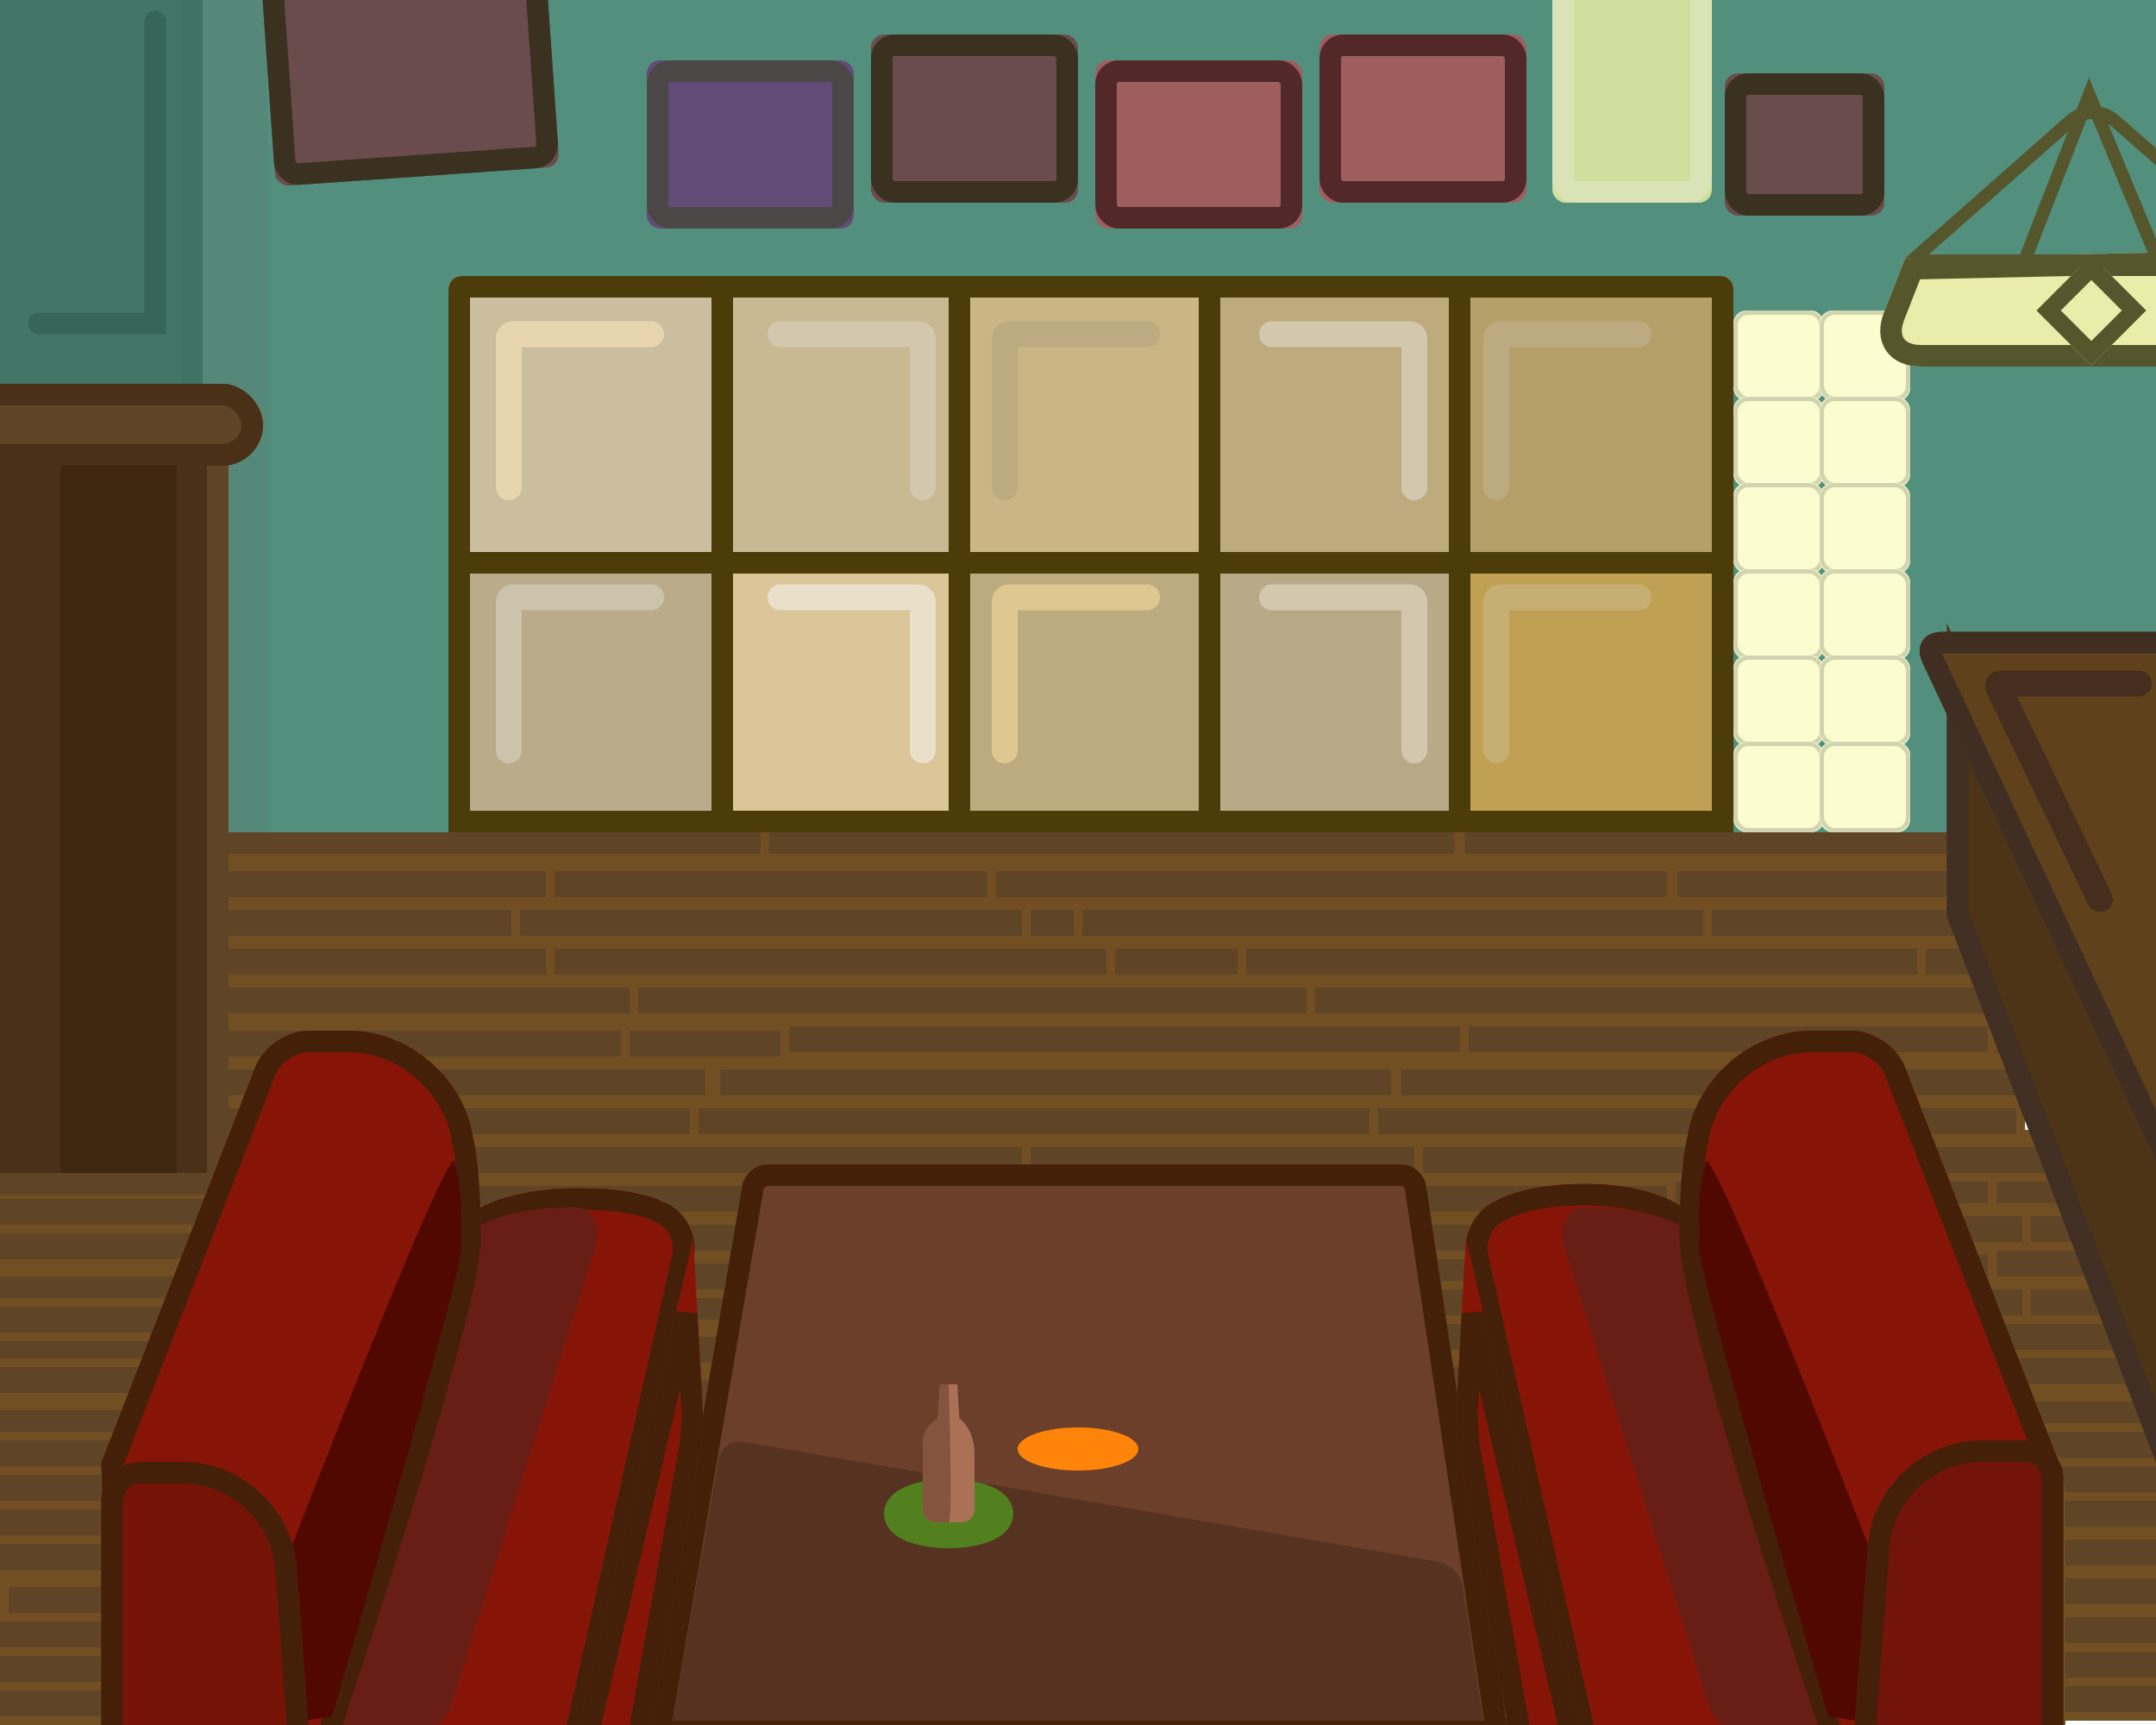 <?xml version="1.0" encoding="UTF-8"?>
<svg width="500px" height="400px" viewBox="0 0 500 400" version="1.1" xmlns="http://www.w3.org/2000/svg" xmlns:xlink="http://www.w3.org/1999/xlink">
    <!-- Generator: Sketch 43.1 (39012) - http://www.bohemiancoding.com/sketch -->
    <title>howImetYourMother</title>
    <desc>Created with Sketch.</desc>
    <defs>
        <rect id="path-1" x="229" y="182" width="159.611" height="10"></rect>
        <rect id="path-2" x="87" y="300" width="159.611" height="10"></rect>
        <rect id="path-3" x="225" y="291" width="159.611" height="10"></rect>
        <rect id="path-4" x="6" y="227" width="159.611" height="10"></rect>
        <rect id="path-5" x="146" y="227" width="159.611" height="10"></rect>
        <rect id="path-6" x="144" y="218" width="159.611" height="10"></rect>
        <rect id="path-7" x="99" y="200" width="159.611" height="10"></rect>
        <rect id="path-8" x="95" y="346" width="159.611" height="10"></rect>
        <rect id="path-9" x="233" y="301" width="159.611" height="10"></rect>
        <rect id="path-10" x="14" y="237" width="159.611" height="10"></rect>
        <rect id="path-11" x="82" y="371" width="159.611" height="10"></rect>
        <rect id="path-12" x="88" y="362" width="159.611" height="10"></rect>
        <rect id="path-13" x="387" y="182" width="159.611" height="10"></rect>
        <rect id="path-14" x="245" y="301" width="159.611" height="10"></rect>
        <rect id="path-15" x="383" y="292" width="159.611" height="10"></rect>
        <rect id="path-16" x="257" y="200" width="159.611" height="10"></rect>
        <rect id="path-17" x="253" y="346" width="159.611" height="10"></rect>
        <rect id="path-18" x="91" y="209" width="159.611" height="10"></rect>
        <rect id="path-19" x="229" y="200" width="159.611" height="10"></rect>
        <rect id="path-20" x="87" y="354" width="159.611" height="10"></rect>
        <rect id="path-21" x="225" y="345" width="159.611" height="10"></rect>
        <rect id="path-22" x="6" y="246" width="159.611" height="10"></rect>
        <rect id="path-23" x="144" y="237" width="159.611" height="10"></rect>
        <rect id="path-24" x="89" y="389" width="159.611" height="10"></rect>
        <rect id="path-25" x="122" y="380" width="159.611" height="10"></rect>
        <rect id="path-26" x="222" y="371" width="159.611" height="10"></rect>
        <rect id="path-27" x="228" y="362" width="159.611" height="10"></rect>
        <rect id="path-28" x="229" y="389" width="159.611" height="10"></rect>
        <rect id="path-29" x="262" y="380" width="159.611" height="10"></rect>
        <rect id="path-30" x="306" y="354" width="159.611" height="10"></rect>
        <rect id="path-31" x="348" y="355" width="159.611" height="10"></rect>
        <rect id="path-32" x="348" y="346" width="159.611" height="10"></rect>
        <rect id="path-33" x="348" y="364" width="159.611" height="10"></rect>
        <rect id="path-34" x="348" y="338" width="159.611" height="10"></rect>
        <rect id="path-35" x="349" y="381" width="159.611" height="10"></rect>
        <rect id="path-36" x="349" y="389" width="159.611" height="10"></rect>
        <rect id="path-37" x="382" y="373" width="159.611" height="10"></rect>
        <rect id="path-38" x="99" y="218" width="159.611" height="10"></rect>
        <rect id="path-39" x="-31" y="200" width="159.611" height="10"></rect>
        <rect id="path-40" x="-39" y="209" width="159.611" height="10"></rect>
        <rect id="path-41" x="-31" y="218" width="159.611" height="10"></rect>
        <rect id="path-42" x="237" y="209" width="159.611" height="10"></rect>
        <rect id="path-43" x="14" y="255" width="159.611" height="10"></rect>
        <rect id="path-44" x="165" y="246" width="159.611" height="10"></rect>
        <rect id="path-45" x="303" y="227" width="159.611" height="10"></rect>
        <rect id="path-46" x="431" y="218" width="159.611" height="10"></rect>
        <rect id="path-47" x="331" y="236" width="159.611" height="10"></rect>
        <rect id="path-48" x="181" y="236" width="159.611" height="10"></rect>
        <rect id="path-49" x="469" y="227" width="159.611" height="10"></rect>
        <rect id="path-50" x="323" y="246" width="159.611" height="10"></rect>
        <rect id="path-51" x="461" y="236" width="159.611" height="10"></rect>
        <rect id="path-52" x="310" y="255" width="159.611" height="10"></rect>
        <rect id="path-53" x="469" y="245" width="159.611" height="10"></rect>
        <rect id="path-54" x="331" y="271" width="159.611" height="10"></rect>
        <rect id="path-55" x="469" y="262" width="159.611" height="10"></rect>
        <rect id="path-56" x="323" y="280" width="159.611" height="10"></rect>
        <rect id="path-57" x="461" y="271" width="159.611" height="10"></rect>
        <rect id="path-58" x="331" y="289" width="159.611" height="10"></rect>
        <rect id="path-59" x="469" y="280" width="159.611" height="10"></rect>
        <rect id="path-60" x="91" y="264" width="159.611" height="10"></rect>
        <rect id="path-61" x="160" y="255" width="159.611" height="10"></rect>
        <rect id="path-62" x="-17" y="276" width="159.611" height="10"></rect>
        <rect id="path-63" x="-31" y="307" width="159.611" height="10"></rect>
        <rect id="path-64" x="305" y="305" width="159.611" height="10"></rect>
        <rect id="path-65" x="345" y="305" width="159.611" height="10"></rect>
        <rect id="path-66" x="333" y="315" width="159.611" height="10"></rect>
        <rect id="path-67" x="113" y="318" width="159.611" height="10"></rect>
        <rect id="path-68" x="113" y="308" width="159.611" height="10"></rect>
        <rect id="path-69" x="144" y="290" width="159.611" height="10"></rect>
        <rect id="path-70" x="99" y="273" width="159.611" height="10"></rect>
        <rect id="path-71" x="237" y="264" width="159.611" height="10"></rect>
        <rect id="path-72" x="328" y="264" width="159.611" height="10"></rect>
        <rect id="path-73" x="-9" y="284" width="159.611" height="10"></rect>
        <rect id="path-74" x="-23" y="315" width="159.611" height="10"></rect>
        <rect id="path-75" x="343" y="313" width="159.611" height="10"></rect>
        <rect id="path-76" x="-9" y="294" width="159.611" height="10"></rect>
        <rect id="path-77" x="-23" y="325" width="159.611" height="10"></rect>
        <rect id="path-78" x="453" y="323" width="159.611" height="10"></rect>
        <rect id="path-79" x="152" y="298" width="159.611" height="10"></rect>
        <rect id="path-80" x="91" y="282" width="159.611" height="10"></rect>
        <rect id="path-81" x="229" y="273" width="159.611" height="10"></rect>
        <rect id="path-82" x="15" y="362" width="159.611" height="10"></rect>
        <rect id="path-83" x="-40" y="356" width="159.611" height="10"></rect>
        <rect id="path-84" x="-25" y="301" width="159.611" height="10"></rect>
        <rect id="path-85" x="-39" y="332" width="159.611" height="10"></rect>
        <rect id="path-86" x="437" y="330" width="159.611" height="10"></rect>
        <rect id="path-87" x="0" y="366" width="159.611" height="10"></rect>
        <rect id="path-88" x="-17" y="340" width="159.611" height="10"></rect>
        <rect id="path-89" x="8" y="374" width="159.611" height="10"></rect>
        <rect id="path-90" x="-42" y="374" width="159.611" height="10"></rect>
        <rect id="path-91" x="-25" y="348" width="159.611" height="10"></rect>
        <rect id="path-92" x="-6" y="382" width="159.611" height="10"></rect>
        <rect id="path-93" x="144" y="343" width="159.611" height="10"></rect>
        <rect id="path-94" x="99" y="291" width="159.611" height="10"></rect>
        <rect id="path-95" x="237" y="282" width="159.611" height="10"></rect>
        <rect id="path-96" x="152" y="352" width="159.611" height="10"></rect>
        <rect id="path-97" x="323" y="297" width="159.611" height="10"></rect>
        <rect id="path-98" x="461" y="288" width="159.611" height="10"></rect>
        <rect id="path-99" x="469" y="297" width="159.611" height="10"></rect>
        <rect id="path-100" x="249" y="209" width="159.611" height="10"></rect>
        <rect id="path-101" x="387" y="200" width="159.611" height="10"></rect>
        <rect id="path-102" x="43.611" y="190" width="162.959" height="10"></rect>
        <rect id="path-103" x="176.338" y="190" width="162.959" height="10"></rect>
        <rect id="path-104" x="337.652" y="190" width="162.959" height="10"></rect>
        <rect id="path-105" x="287" y="218" width="159.611" height="10"></rect>
        <rect id="path-106" x="395" y="209" width="159.611" height="10"></rect>
        <rect id="path-107" x="244" y="342.5" width="12" height="86"></rect>
        <path d="M235.5,305 L252.508,305 C255.265,305 257.5,307.241 257.5,309.999 L257.5,509.001 C257.5,511.762 255.269,514 252.508,514 L235.5,514 L235.5,305 Z" id="path-108"></path>
        <rect id="path-109" x="-6" y="390" width="159.611" height="10"></rect>
        <path d="M172.154,274.928 C172.621,272.206 175.234,270 178.002,270 L324.998,270 C327.761,270 330.33,272.214 330.739,274.948 L349.261,399.052 C349.669,401.785 347.754,404 345.006,404 L154.994,404 C152.236,404 150.38,401.786 150.846,399.072 L172.154,274.928 Z" id="path-110"></path>
        <path d="M386.111,287.672 C387.093,285.092 389.757,281.752 392.136,280.383 C392.136,280.383 398.685,274.811 414.041,274.542 C429.397,274.273 435.722,278.315 435.722,278.315 C440.849,280.35 444.024,286.372 442.816,291.755 L417.601,404.119 C416.996,406.815 414.276,409 411.511,409 L339.933,409 L386.111,287.672 Z" id="path-111"></path>
        <path d="M366.783,287.166 C366.783,287.166 366.906,289.395 367.059,292.165 L368.957,326.5 C369.11,329.262 368.843,333.704 368.362,336.426 L355.238,410.574 C354.757,413.295 352.209,414.916 349.533,414.192 L337.733,411" id="path-112"></path>
        <path d="M104.128,287.672 C105.11,285.092 107.856,281.898 110.34,280.684 C110.34,280.684 117.122,275.821 132.663,275.549 C148.204,275.277 153.605,278.653 153.605,278.653 C158.806,280.502 162.042,286.372 160.834,291.755 L135.619,404.119 C135.014,406.815 132.293,409 129.528,409 L57.95,409 L104.128,287.672 Z" id="path-113"></path>
        <path d="M160.783,287.166 C160.783,287.166 160.906,289.395 161.059,292.165 L162.957,326.5 C163.11,329.262 162.843,333.704 162.362,336.426 L149.238,410.574 C148.757,413.295 146.209,414.916 143.533,414.192 L131.733,411" id="path-114"></path>
        <rect id="path-115" x="62" y="-12" width="66" height="53" rx="3"></rect>
        <rect id="path-116" x="150" y="14" width="48" height="39" rx="3"></rect>
        <rect id="path-117" x="254" y="14" width="48" height="39" rx="3"></rect>
        <rect id="path-118" x="202" y="8" width="48" height="39" rx="3"></rect>
        <rect id="path-119" x="306" y="8" width="48" height="39" rx="3"></rect>
        <rect id="path-120" x="360" y="-12" width="37" height="59" rx="3"></rect>
        <rect id="path-121" x="400" y="17" width="37" height="33" rx="3"></rect>
        <rect id="path-122" x="162" y="124" width="66" height="69"></rect>
        <rect id="path-123" x="162" y="64" width="66" height="69"></rect>
        <rect id="path-124" x="104" y="124" width="66" height="69"></rect>
        <path d="M104,67.009 C104,65.347 105.348,64 107.007,64 L170,64 L170,133 L104,133 L104,67.009 Z" id="path-125"></path>
        <rect id="path-126" x="220" y="124" width="66" height="69"></rect>
        <rect id="path-127" x="220" y="64" width="66" height="69"></rect>
        <rect id="path-128" x="278" y="124" width="66" height="69"></rect>
        <rect id="path-129" x="278" y="64" width="66" height="69"></rect>
        <rect id="path-130" x="336" y="124" width="66" height="69"></rect>
        <path d="M336,64 L398.993,64 C400.654,64 402,65.347 402,67.009 L402,133 L336,133 L336,64 Z" id="path-131"></path>
        <rect id="path-132" x="402" y="72" width="21" height="21" rx="3"></rect>
        <rect id="path-133" x="402" y="92" width="21" height="21" rx="3"></rect>
        <rect id="path-134" x="402" y="112" width="21" height="21" rx="3"></rect>
        <rect id="path-135" x="422" y="72" width="21" height="21" rx="3"></rect>
        <rect id="path-136" x="422" y="92" width="21" height="21" rx="3"></rect>
        <rect id="path-137" x="422" y="112" width="21" height="21" rx="3"></rect>
        <rect id="path-138" x="402" y="132" width="21" height="21" rx="3"></rect>
        <rect id="path-139" x="422" y="132" width="21" height="21" rx="3"></rect>
        <rect id="path-140" x="402" y="152" width="21" height="21" rx="3"></rect>
        <rect id="path-141" x="422" y="152" width="21" height="21" rx="3"></rect>
        <rect id="path-142" x="402" y="172" width="21" height="21" rx="3"></rect>
        <rect id="path-143" x="422" y="172" width="21" height="21" rx="3"></rect>
        <rect id="path-144" x="462" y="152" width="21" height="21" rx="3"></rect>
        <rect id="path-145" x="462" y="172" width="21" height="21" rx="3"></rect>
        <rect id="path-146" x="-14" y="-70" width="61" height="229"></rect>
        <rect id="path-147" x="-13" y="89" width="66" height="188"></rect>
        <rect id="path-148" x="-29" y="89" width="90" height="19" rx="9.5"></rect>
        <path d="M526.962,57.966 L533.809,72.729 C536.952,79.506 533.451,85 525.98,85 L445.52,85 C438.053,85 434.209,79.355 436.928,72.405 L441.843,59.847 L526.962,57.966 Z" id="path-149"></path>
        <polygon id="path-150" points="451.5 241.5 451.5 144.5 508 292 508 360"></polygon>
        <path d="M445.889,153.737 C444.017,149.74 446.075,146.5 450.505,146.5 L509,146.5 L509,288.5 L445.889,153.737 Z" id="path-151"></path>
        <rect id="path-152" x="476" y="63" width="18" height="18"></rect>
        <path d="M391.32,263.714 C393.352,250.065 406.202,239 420.005,239 L429.5,239 C434.471,239 439.963,242.759 441.766,247.39 L477.491,339.177 L475,406 L423.5,406 C423.5,406 389.5,305.214 389.5,287.5 C389.5,269.786 391.32,263.714 391.32,263.714 Z" id="path-153"></path>
        <path d="M433.696,361.433 C434.692,347.939 446.477,337 459.999,337 L470,337 C474.971,337 479,341.031 479,346 L479,411 L430,411.5 L433.696,361.433 Z" id="path-154"></path>
        <path d="M433.196,358.433 C434.192,344.939 445.977,334 459.499,334 L469.5,334 C474.471,334 478.5,338.031 478.5,343 L478.5,408 L429.5,408.5 L433.196,358.433 Z" id="path-155"></path>
        <path d="M25.32,263.714 C27.352,250.065 40.202,239 54.005,239 L63.5,239 C68.471,239 73.963,242.759 75.766,247.39 L111.491,339.177 L109,406 L57.5,406 C57.5,406 23.5,305.214 23.5,287.5 C23.5,269.786 25.32,263.714 25.32,263.714 Z" id="path-156"></path>
        <path d="M27.196,363.433 C28.192,349.939 39.977,339 53.499,339 L63.5,339 C68.471,339 72.5,343.031 72.5,348 L72.5,413 L23.5,413.5 L27.196,363.433 Z" id="path-157"></path>
    </defs>
    <g id="Page-1" stroke="none" stroke-width="1" fill="none" fill-rule="evenodd">
        <g id="howImetYourMother">
            <g id="Rectangle-16-Copy-25">
                <use fill="#5F4526" fill-rule="evenodd" xlink:href="#path-1"></use>
                <rect stroke="#979797" stroke-width="2" x="230" y="183" width="157.611" height="8"></rect>
            </g>
            <g id="Rectangle-16-Copy-20">
                <use fill="#5F4526" fill-rule="evenodd" xlink:href="#path-2"></use>
                <rect stroke="#724E23" stroke-width="2" x="88" y="301" width="157.611" height="8"></rect>
            </g>
            <g id="Rectangle-16-Copy-27">
                <use fill="#5F4526" fill-rule="evenodd" xlink:href="#path-3"></use>
                <rect stroke="#724E23" stroke-width="2" x="226" y="292" width="157.611" height="8"></rect>
            </g>
            <g id="Rectangle-16-Copy-8">
                <use fill="#5F4526" fill-rule="evenodd" xlink:href="#path-4"></use>
                <rect stroke="#724E23" stroke-width="2" x="7" y="228" width="157.611" height="8"></rect>
            </g>
            <g id="Rectangle-16-Copy-10">
                <use fill="#5F4526" fill-rule="evenodd" xlink:href="#path-5"></use>
                <rect stroke="#724E23" stroke-width="2" x="147" y="228" width="157.611" height="8"></rect>
            </g>
            <g id="Rectangle-16-Copy-30">
                <use fill="#5F4526" fill-rule="evenodd" xlink:href="#path-6"></use>
                <rect stroke="#724E23" stroke-width="2" x="145" y="219" width="157.611" height="8"></rect>
            </g>
            <g id="Rectangle-16-Copy">
                <use fill="#5F4526" fill-rule="evenodd" xlink:href="#path-7"></use>
                <rect stroke="#724E23" stroke-width="2" x="100" y="201" width="157.611" height="8"></rect>
            </g>
            <g id="Rectangle-16-Copy-22">
                <use fill="#5F4526" fill-rule="evenodd" xlink:href="#path-8"></use>
                <rect stroke="#724E23" stroke-width="2" x="96" y="347" width="157.611" height="8"></rect>
            </g>
            <g id="Rectangle-16-Copy-40">
                <use fill="#5F4526" fill-rule="evenodd" xlink:href="#path-9"></use>
                <rect stroke="#724E23" stroke-width="2" x="234" y="302" width="157.611" height="8"></rect>
            </g>
            <g id="Rectangle-16-Copy-9">
                <use fill="#5F4526" fill-rule="evenodd" xlink:href="#path-10"></use>
                <rect stroke="#724E23" stroke-width="2" x="15" y="238" width="157.611" height="8"></rect>
            </g>
            <g id="Rectangle-16-Copy-23">
                <use fill="#5F4526" fill-rule="evenodd" xlink:href="#path-11"></use>
                <rect stroke="#724E23" stroke-width="2" x="83" y="372" width="157.611" height="8"></rect>
            </g>
            <g id="Rectangle-16-Copy-42">
                <use fill="#5F4526" fill-rule="evenodd" xlink:href="#path-12"></use>
                <rect stroke="#724E23" stroke-width="2" x="89" y="363" width="157.611" height="8"></rect>
            </g>
            <g id="Rectangle-16-Copy-43">
                <use fill="#5F4526" fill-rule="evenodd" xlink:href="#path-13"></use>
                <rect stroke="#979797" stroke-width="2" x="388" y="183" width="157.611" height="8"></rect>
            </g>
            <g id="Rectangle-16-Copy-24">
                <use fill="#5F4526" fill-rule="evenodd" xlink:href="#path-14"></use>
                <rect stroke="#724E23" stroke-width="2" x="246" y="302" width="157.611" height="8"></rect>
            </g>
            <g id="Rectangle-16-Copy-49">
                <use fill="#5F4526" fill-rule="evenodd" xlink:href="#path-15"></use>
                <rect stroke="#724E23" stroke-width="2" x="384" y="293" width="157.611" height="8"></rect>
            </g>
            <g id="Rectangle-16-Copy-2">
                <use fill="#5F4526" fill-rule="evenodd" xlink:href="#path-16"></use>
                <rect stroke="#724E23" stroke-width="2" x="258" y="201" width="157.611" height="8"></rect>
            </g>
            <g id="Rectangle-16-Copy-26">
                <use fill="#5F4526" fill-rule="evenodd" xlink:href="#path-17"></use>
                <rect stroke="#724E23" stroke-width="2" x="254" y="347" width="157.611" height="8"></rect>
            </g>
            <g id="Rectangle-16-Copy-7">
                <use fill="#5F4526" fill-rule="evenodd" xlink:href="#path-18"></use>
                <rect stroke="#724E23" stroke-width="2" x="92" y="210" width="157.611" height="8"></rect>
            </g>
            <g id="Rectangle-16-Copy-57">
                <use fill="#5F4526" fill-rule="evenodd" xlink:href="#path-19"></use>
                <rect stroke="#724E23" stroke-width="2" x="230" y="201" width="157.611" height="8"></rect>
            </g>
            <g id="Rectangle-16-Copy-28">
                <use fill="#5F4526" fill-rule="evenodd" xlink:href="#path-20"></use>
                <rect stroke="#724E23" stroke-width="2" x="88" y="355" width="157.611" height="8"></rect>
            </g>
            <g id="Rectangle-16-Copy-58">
                <use fill="#5F4526" fill-rule="evenodd" xlink:href="#path-21"></use>
                <rect stroke="#724E23" stroke-width="2" x="226" y="346" width="157.611" height="8"></rect>
            </g>
            <g id="Rectangle-16-Copy-12">
                <use fill="#5F4526" fill-rule="evenodd" xlink:href="#path-22"></use>
                <rect stroke="#724E23" stroke-width="2" x="7" y="247" width="157.611" height="8"></rect>
            </g>
            <g id="Rectangle-16-Copy-59">
                <use fill="#5F4526" fill-rule="evenodd" xlink:href="#path-23"></use>
                <rect stroke="#724E23" stroke-width="2" x="145" y="238" width="157.611" height="8"></rect>
            </g>
            <g id="Rectangle-16-Copy-38">
                <use fill="#5F4526" fill-rule="evenodd" xlink:href="#path-24"></use>
                <rect stroke="#724E23" stroke-width="2" x="90" y="390" width="157.611" height="8"></rect>
            </g>
            <g id="Rectangle-16-Copy-60">
                <use fill="#5F4526" fill-rule="evenodd" xlink:href="#path-25"></use>
                <rect stroke="#724E23" stroke-width="2" x="123" y="381" width="157.611" height="8"></rect>
            </g>
            <g id="Rectangle-16-Copy-32">
                <use fill="#5F4526" fill-rule="evenodd" xlink:href="#path-26"></use>
                <rect stroke="#724E23" stroke-width="2" x="223" y="372" width="157.611" height="8"></rect>
            </g>
            <g id="Rectangle-16-Copy-44">
                <use fill="#5F4526" fill-rule="evenodd" xlink:href="#path-27"></use>
                <rect stroke="#724E23" stroke-width="2" x="229" y="363" width="157.611" height="8"></rect>
            </g>
            <g id="Rectangle-16-Copy-39">
                <use fill="#5F4526" fill-rule="evenodd" xlink:href="#path-28"></use>
                <rect stroke="#724E23" stroke-width="2" x="230" y="390" width="157.611" height="8"></rect>
            </g>
            <g id="Rectangle-16-Copy-64">
                <use fill="#5F4526" fill-rule="evenodd" xlink:href="#path-29"></use>
                <rect stroke="#724E23" stroke-width="2" x="263" y="381" width="157.611" height="8"></rect>
            </g>
            <g id="Rectangle-16-Copy-32">
                <use fill="#5F4526" fill-rule="evenodd" xlink:href="#path-30"></use>
                <rect stroke="#724E23" stroke-width="2" x="307" y="355" width="157.611" height="8"></rect>
            </g>
            <g id="Rectangle-16-Copy-44">
                <use fill="#5F4526" fill-rule="evenodd" xlink:href="#path-31"></use>
                <rect stroke="#724E23" stroke-width="2" x="349" y="356" width="157.611" height="8"></rect>
            </g>
            <g id="Rectangle-16-Copy-45">
                <use fill="#5F4526" fill-rule="evenodd" xlink:href="#path-32"></use>
                <rect stroke="#724E23" stroke-width="2" x="349" y="347" width="157.611" height="8"></rect>
            </g>
            <g id="Rectangle-16-Copy-46">
                <use fill="#5F4526" fill-rule="evenodd" xlink:href="#path-33"></use>
                <rect stroke="#724E23" stroke-width="2" x="349" y="365" width="157.611" height="8"></rect>
            </g>
            <g id="Rectangle-16-Copy-44">
                <use fill="#5F4526" fill-rule="evenodd" xlink:href="#path-34"></use>
                <rect stroke="#724E23" stroke-width="2" x="349" y="339" width="157.611" height="8"></rect>
            </g>
            <g id="Rectangle-16-Copy-39">
                <use fill="#5F4526" fill-rule="evenodd" xlink:href="#path-35"></use>
                <rect stroke="#724E23" stroke-width="2" x="350" y="382" width="157.611" height="8"></rect>
            </g>
            <g id="Rectangle-16-Copy-41">
                <use fill="#5F4526" fill-rule="evenodd" xlink:href="#path-36"></use>
                <rect stroke="#724E23" stroke-width="2" x="350" y="390" width="157.611" height="8"></rect>
            </g>
            <g id="Rectangle-16-Copy-64">
                <use fill="#5F4526" fill-rule="evenodd" xlink:href="#path-37"></use>
                <rect stroke="#724E23" stroke-width="2" x="383" y="374" width="157.611" height="8"></rect>
            </g>
            <g id="Rectangle-16-Copy-6">
                <use fill="#5F4526" fill-rule="evenodd" xlink:href="#path-38"></use>
                <rect stroke="#724E23" stroke-width="2" x="100" y="219" width="157.611" height="8"></rect>
            </g>
            <g id="Rectangle-16-Copy-51">
                <use fill="#5F4526" fill-rule="evenodd" xlink:href="#path-39"></use>
                <rect stroke="#724E23" stroke-width="2" x="-30" y="201" width="157.611" height="8"></rect>
            </g>
            <g id="Rectangle-16-Copy-50">
                <use fill="#5F4526" fill-rule="evenodd" xlink:href="#path-40"></use>
                <rect stroke="#724E23" stroke-width="2" x="-38" y="210" width="157.611" height="8"></rect>
            </g>
            <g id="Rectangle-16-Copy-33">
                <use fill="#5F4526" fill-rule="evenodd" xlink:href="#path-41"></use>
                <rect stroke="#724E23" stroke-width="2" x="-30" y="219" width="157.611" height="8"></rect>
            </g>
            <g id="Rectangle-16-Copy-61">
                <use fill="#5F4526" fill-rule="evenodd" xlink:href="#path-42"></use>
                <rect stroke="#724E23" stroke-width="2" x="238" y="210" width="157.611" height="8"></rect>
            </g>
            <g id="Rectangle-16-Copy-13">
                <use fill="#5F4526" fill-rule="evenodd" xlink:href="#path-43"></use>
                <rect stroke="#724E23" stroke-width="2" x="15" y="256" width="157.611" height="8"></rect>
            </g>
            <g id="Rectangle-16-Copy-62">
                <use fill="#5F4526" fill-rule="evenodd" xlink:href="#path-44"></use>
                <rect stroke="#724E23" stroke-width="2" x="166" y="247" width="157.611" height="8"></rect>
            </g>
            <g id="Rectangle-16-Copy-19">
                <use fill="#5F4526" fill-rule="evenodd" xlink:href="#path-45"></use>
                <rect stroke="#724E23" stroke-width="2" x="304" y="228" width="157.611" height="8"></rect>
            </g>
            <g id="Rectangle-16-Copy-63">
                <use fill="#5F4526" fill-rule="evenodd" xlink:href="#path-46"></use>
                <rect stroke="#724E23" stroke-width="2" x="432" y="219" width="157.611" height="8"></rect>
            </g>
            <g id="Rectangle-16-Copy-18">
                <use fill="#5F4526" fill-rule="evenodd" xlink:href="#path-47"></use>
                <rect stroke="#724E23" stroke-width="2" x="332" y="237" width="157.611" height="8"></rect>
            </g>
            <g id="Rectangle-16-Copy-52">
                <use fill="#5F4526" fill-rule="evenodd" xlink:href="#path-48"></use>
                <rect stroke="#724E23" stroke-width="2" x="182" y="237" width="157.611" height="8"></rect>
            </g>
            <g id="Rectangle-16-Copy-65">
                <use fill="#5F4526" fill-rule="evenodd" xlink:href="#path-49"></use>
                <rect stroke="#724E23" stroke-width="2" x="470" y="228" width="157.611" height="8"></rect>
            </g>
            <g id="Rectangle-16-Copy-17">
                <use fill="#5F4526" fill-rule="evenodd" xlink:href="#path-50"></use>
                <rect stroke="#724E23" stroke-width="2" x="324" y="247" width="157.611" height="8"></rect>
            </g>
            <g id="Rectangle-16-Copy-67">
                <use fill="#5F4526" fill-rule="evenodd" xlink:href="#path-51"></use>
                <rect stroke="#724E23" stroke-width="2" x="462" y="237" width="157.611" height="8"></rect>
            </g>
            <g id="Rectangle-16-Copy-16">
                <use fill="#5F4526" fill-rule="evenodd" xlink:href="#path-52"></use>
                <rect stroke="#724E23" stroke-width="2" x="311" y="256" width="157.611" height="8"></rect>
            </g>
            <g id="Rectangle-16-Copy-69">
                <use fill="#5F4526" fill-rule="evenodd" xlink:href="#path-53"></use>
                <rect stroke="#724E23" stroke-width="2" x="470" y="246" width="157.611" height="8"></rect>
            </g>
            <g id="Rectangle-16-Copy-36">
                <use fill="#5F4526" fill-rule="evenodd" xlink:href="#path-54"></use>
                <rect stroke="#724E23" stroke-width="2" x="332" y="272" width="157.611" height="8"></rect>
            </g>
            <g id="Rectangle-16-Copy-71">
                <use fill="#5F4526" fill-rule="evenodd" xlink:href="#path-55"></use>
                <rect stroke="#724E23" stroke-width="2" x="470" y="263" width="157.611" height="8"></rect>
            </g>
            <g id="Rectangle-16-Copy-35">
                <use fill="#5F4526" fill-rule="evenodd" xlink:href="#path-56"></use>
                <rect stroke="#724E23" stroke-width="2" x="324" y="281" width="157.611" height="8"></rect>
            </g>
            <g id="Rectangle-16-Copy-72">
                <use fill="#5F4526" fill-rule="evenodd" xlink:href="#path-57"></use>
                <rect stroke="#724E23" stroke-width="2" x="462" y="272" width="157.611" height="8"></rect>
            </g>
            <g id="Rectangle-16-Copy-31">
                <use fill="#5F4526" fill-rule="evenodd" xlink:href="#path-58"></use>
                <rect stroke="#724E23" stroke-width="2" x="332" y="290" width="157.611" height="8"></rect>
            </g>
            <g id="Rectangle-16-Copy-73">
                <use fill="#5F4526" fill-rule="evenodd" xlink:href="#path-59"></use>
                <rect stroke="#724E23" stroke-width="2" x="470" y="281" width="157.611" height="8"></rect>
            </g>
            <g id="Rectangle-16">
                <use fill="#5F4526" fill-rule="evenodd" xlink:href="#path-60"></use>
                <rect stroke="#724E23" stroke-width="2" x="92" y="265" width="157.611" height="8"></rect>
            </g>
            <g id="Rectangle-16-Copy-74">
                <use fill="#5F4526" fill-rule="evenodd" xlink:href="#path-61"></use>
                <rect stroke="#724E23" stroke-width="2" x="161" y="256" width="157.611" height="8"></rect>
            </g>
            <g id="Rectangle-16-Copy-8">
                <use fill="#5F4526" fill-rule="evenodd" xlink:href="#path-62"></use>
                <rect stroke="#724E23" stroke-width="2" x="-16" y="277" width="157.611" height="8"></rect>
            </g>
            <g id="Rectangle-16-Copy-11">
                <use fill="#5F4526" fill-rule="evenodd" xlink:href="#path-63"></use>
                <rect stroke="#724E23" stroke-width="2" x="-30" y="308" width="157.611" height="8"></rect>
            </g>
            <g id="Rectangle-16-Copy-55">
                <use fill="#5F4526" fill-rule="evenodd" xlink:href="#path-64"></use>
                <rect stroke="#724E23" stroke-width="2" x="306" y="306" width="157.611" height="8"></rect>
            </g>
            <g id="Rectangle-16-Copy-55">
                <use fill="#5F4526" fill-rule="evenodd" xlink:href="#path-65"></use>
                <rect stroke="#724E23" stroke-width="2" x="346" y="306" width="157.611" height="8"></rect>
            </g>
            <g id="Rectangle-16-Copy-55">
                <use fill="#5F4526" fill-rule="evenodd" xlink:href="#path-66"></use>
                <rect stroke="#724E23" stroke-width="2" x="334" y="316" width="157.611" height="8"></rect>
            </g>
            <g id="Rectangle-16-Copy-55">
                <use fill="#5F4526" fill-rule="evenodd" xlink:href="#path-67"></use>
                <rect stroke="#724E23" stroke-width="2" x="114" y="319" width="157.611" height="8"></rect>
            </g>
            <g id="Rectangle-16-Copy-55">
                <use fill="#5F4526" fill-rule="evenodd" xlink:href="#path-68"></use>
                <rect stroke="#724E23" stroke-width="2" x="114" y="309" width="157.611" height="8"></rect>
            </g>
            <g id="Rectangle-16-Copy-75">
                <use fill="#5F4526" fill-rule="evenodd" xlink:href="#path-69"></use>
                <rect stroke="#724E23" stroke-width="2" x="145" y="291" width="157.611" height="8"></rect>
            </g>
            <g id="Rectangle-16-Copy">
                <use fill="#5F4526" fill-rule="evenodd" xlink:href="#path-70"></use>
                <rect stroke="#724E23" stroke-width="2" x="100" y="274" width="157.611" height="8"></rect>
            </g>
            <g id="Rectangle-16-Copy-76">
                <use fill="#5F4526" fill-rule="evenodd" xlink:href="#path-71"></use>
                <rect stroke="#724E23" stroke-width="2" x="238" y="265" width="157.611" height="8"></rect>
            </g>
            <g id="Rectangle-16-Copy-88">
                <use fill="#5F4526" fill-rule="evenodd" xlink:href="#path-72"></use>
                <rect stroke="#724E23" stroke-width="2" x="329" y="265" width="157.611" height="8"></rect>
            </g>
            <g id="Rectangle-16-Copy-9">
                <use fill="#5F4526" fill-rule="evenodd" xlink:href="#path-73"></use>
                <rect stroke="#724E23" stroke-width="2" x="-8" y="285" width="157.611" height="8"></rect>
            </g>
            <g id="Rectangle-16-Copy-14">
                <use fill="#5F4526" fill-rule="evenodd" xlink:href="#path-74"></use>
                <rect stroke="#724E23" stroke-width="2" x="-22" y="316" width="157.611" height="8"></rect>
            </g>
            <g id="Rectangle-16-Copy-66">
                <use fill="#5F4526" fill-rule="evenodd" xlink:href="#path-75"></use>
                <rect stroke="#724E23" stroke-width="2" x="344" y="314" width="157.611" height="8"></rect>
            </g>
            <g id="Rectangle-16-Copy-9">
                <use fill="#5F4526" fill-rule="evenodd" xlink:href="#path-76"></use>
                <rect stroke="#724E23" stroke-width="2" x="-8" y="295" width="157.611" height="8"></rect>
            </g>
            <g id="Rectangle-16-Copy-53">
                <use fill="#5F4526" fill-rule="evenodd" xlink:href="#path-77"></use>
                <rect stroke="#724E23" stroke-width="2" x="-22" y="326" width="157.611" height="8"></rect>
            </g>
            <g id="Rectangle-16-Copy-84">
                <use fill="#5F4526" fill-rule="evenodd" xlink:href="#path-78"></use>
                <rect stroke="#724E23" stroke-width="2" x="454" y="324" width="157.611" height="8"></rect>
            </g>
            <g id="Rectangle-16-Copy-77">
                <use fill="#5F4526" fill-rule="evenodd" xlink:href="#path-79"></use>
                <rect stroke="#724E23" stroke-width="2" x="153" y="299" width="157.611" height="8"></rect>
            </g>
            <g id="Rectangle-16-Copy-7">
                <use fill="#5F4526" fill-rule="evenodd" xlink:href="#path-80"></use>
                <rect stroke="#724E23" stroke-width="2" x="92" y="283" width="157.611" height="8"></rect>
            </g>
            <g id="Rectangle-16-Copy-78">
                <use fill="#5F4526" fill-rule="evenodd" xlink:href="#path-81"></use>
                <rect stroke="#724E23" stroke-width="2" x="230" y="274" width="157.611" height="8"></rect>
            </g>
            <g id="Rectangle-16-Copy-12">
                <use fill="#5F4526" fill-rule="evenodd" xlink:href="#path-82"></use>
                <rect stroke="#724E23" stroke-width="2" x="16" y="363" width="157.611" height="8"></rect>
            </g>
            <g id="Rectangle-16-Copy-29">
                <use fill="#5F4526" fill-rule="evenodd" xlink:href="#path-83"></use>
                <rect stroke="#724E23" stroke-width="2" x="-39" y="357" width="157.611" height="8"></rect>
            </g>
            <g id="Rectangle-16-Copy-8">
                <use fill="#5F4526" fill-rule="evenodd" xlink:href="#path-84"></use>
                <rect stroke="#724E23" stroke-width="2" x="-24" y="302" width="157.611" height="8"></rect>
            </g>
            <g id="Rectangle-16-Copy-54">
                <use fill="#5F4526" fill-rule="evenodd" xlink:href="#path-85"></use>
                <rect stroke="#724E23" stroke-width="2" x="-38" y="333" width="157.611" height="8"></rect>
            </g>
            <g id="Rectangle-16-Copy-85">
                <use fill="#5F4526" fill-rule="evenodd" xlink:href="#path-86"></use>
                <rect stroke="#724E23" stroke-width="2" x="438" y="331" width="157.611" height="8"></rect>
            </g>
            <g id="Rectangle-16-Copy-21">
                <use fill="#5F4526" fill-rule="evenodd" xlink:href="#path-87"></use>
                <rect stroke="#724E23" stroke-width="2" x="1" y="367" width="157.611" height="8"></rect>
            </g>
            <g id="Rectangle-16-Copy-9">
                <use fill="#5F4526" fill-rule="evenodd" xlink:href="#path-88"></use>
                <rect stroke="#724E23" stroke-width="2" x="-16" y="341" width="157.611" height="8"></rect>
            </g>
            <g id="Rectangle-16-Copy-34">
                <use fill="#5F4526" fill-rule="evenodd" xlink:href="#path-89"></use>
                <rect stroke="#724E23" stroke-width="2" x="9" y="375" width="157.611" height="8"></rect>
            </g>
            <g id="Rectangle-16-Copy-48">
                <use fill="#5F4526" fill-rule="evenodd" xlink:href="#path-90"></use>
                <rect stroke="#724E23" stroke-width="2" x="-41" y="375" width="157.611" height="8"></rect>
            </g>
            <g id="Rectangle-16-Copy-12">
                <use fill="#5F4526" fill-rule="evenodd" xlink:href="#path-91"></use>
                <rect stroke="#724E23" stroke-width="2" x="-24" y="349" width="157.611" height="8"></rect>
            </g>
            <g id="Rectangle-16-Copy-47">
                <use fill="#5F4526" fill-rule="evenodd" xlink:href="#path-92"></use>
                <rect stroke="#724E23" stroke-width="2" x="-5" y="383" width="157.611" height="8"></rect>
            </g>
            <g id="Rectangle-16-Copy-79">
                <use fill="#5F4526" fill-rule="evenodd" xlink:href="#path-93"></use>
                <rect stroke="#724E23" stroke-width="2" x="145" y="344" width="157.611" height="8"></rect>
            </g>
            <g id="Rectangle-16-Copy-6">
                <use fill="#5F4526" fill-rule="evenodd" xlink:href="#path-94"></use>
                <rect stroke="#724E23" stroke-width="2" x="100" y="292" width="157.611" height="8"></rect>
            </g>
            <g id="Rectangle-16-Copy-80">
                <use fill="#5F4526" fill-rule="evenodd" xlink:href="#path-95"></use>
                <rect stroke="#724E23" stroke-width="2" x="238" y="283" width="157.611" height="8"></rect>
            </g>
            <g id="Rectangle-16-Copy-81">
                <use fill="#5F4526" fill-rule="evenodd" xlink:href="#path-96"></use>
                <rect stroke="#724E23" stroke-width="2" x="153" y="353" width="157.611" height="8"></rect>
            </g>
            <g id="Rectangle-16-Copy-19">
                <use fill="#5F4526" fill-rule="evenodd" xlink:href="#path-97"></use>
                <rect stroke="#724E23" stroke-width="2" x="324" y="298" width="157.611" height="8"></rect>
            </g>
            <g id="Rectangle-16-Copy-82">
                <use fill="#5F4526" fill-rule="evenodd" xlink:href="#path-98"></use>
                <rect stroke="#724E23" stroke-width="2" x="462" y="289" width="157.611" height="8"></rect>
            </g>
            <g id="Rectangle-16-Copy-83">
                <use fill="#5F4526" fill-rule="evenodd" xlink:href="#path-99"></use>
                <rect stroke="#724E23" stroke-width="2" x="470" y="298" width="157.611" height="8"></rect>
            </g>
            <g id="Rectangle-16-Copy-5">
                <use fill="#5F4526" fill-rule="evenodd" xlink:href="#path-100"></use>
                <rect stroke="#724E23" stroke-width="2" x="250" y="210" width="157.611" height="8"></rect>
            </g>
            <g id="Rectangle-16-Copy-86">
                <use fill="#5F4526" fill-rule="evenodd" xlink:href="#path-101"></use>
                <rect stroke="#724E23" stroke-width="2" x="388" y="201" width="157.611" height="8"></rect>
            </g>
            <g id="Rectangle-16-Copy-3">
                <use fill="#5F4526" fill-rule="evenodd" xlink:href="#path-102"></use>
                <rect stroke="#724E23" stroke-width="2" x="44.611" y="191" width="160.959" height="8"></rect>
            </g>
            <g id="Rectangle-16-Copy-68">
                <use fill="#5F4526" fill-rule="evenodd" xlink:href="#path-103"></use>
                <rect stroke="#724E23" stroke-width="2" x="177.338" y="191" width="160.959" height="8"></rect>
            </g>
            <g id="Rectangle-16-Copy-87">
                <use fill="#5F4526" fill-rule="evenodd" xlink:href="#path-104"></use>
                <rect stroke="#724E23" stroke-width="2" x="338.652" y="191" width="160.959" height="8"></rect>
            </g>
            <g id="Rectangle-16-Copy-4">
                <use fill="#5F4526" fill-rule="evenodd" xlink:href="#path-105"></use>
                <rect stroke="#724E23" stroke-width="2" x="288" y="219" width="157.611" height="8"></rect>
            </g>
            <g id="Rectangle-16-Copy-89">
                <use fill="#5F4526" fill-rule="evenodd" xlink:href="#path-106"></use>
                <rect stroke="#724E23" stroke-width="2" x="396" y="210" width="157.611" height="8"></rect>
            </g>
            <g id="Rectangle-15">
                <use fill="#492C1E" fill-rule="evenodd" xlink:href="#path-107"></use>
                <rect stroke="#4E2E1E" stroke-width="8" x="248" y="346.5" width="4" height="78"></rect>
            </g>
            <g id="Rectangle-14-Copy" transform="translate(246.5, 409.5) rotate(90) translate(-246.5, -409.5) ">
                <use fill="#6B3F2A" fill-rule="evenodd" xlink:href="#path-108"></use>
                <path stroke="#452008" stroke-width="6" d="M238.5,308 L252.508,308 C253.606,308 254.5,308.895 254.5,309.999 L254.5,509.001 C254.5,510.108 253.61,511 252.508,511 L238.5,511 L238.5,308 Z"></path>
            </g>
            <g id="Rectangle-16-Copy-47">
                <use fill="#5F4526" fill-rule="evenodd" xlink:href="#path-109"></use>
                <rect stroke="#724E23" stroke-width="2" x="-5" y="391" width="157.611" height="8"></rect>
            </g>
            <g id="Rectangle-14">
                <use fill="#6B3F2A" fill-rule="evenodd" xlink:href="#path-110"></use>
                <path stroke="#452008" stroke-width="5" d="M174.618,275.351 C174.88,273.827 176.454,272.5 178.002,272.5 L324.998,272.5 C326.523,272.5 328.041,273.808 328.266,275.317 L346.789,399.421 C346.971,400.64 346.23,401.5 345.006,401.5 L154.994,401.5 C153.79,401.5 153.105,400.686 153.31,399.495 L174.618,275.351 Z"></path>
            </g>
            <path d="M156,334.277 L344,334.277 L339.256,365.328 C338.839,368.061 336.291,370.658 333.567,371.128 L172.433,398.926 C169.709,399.396 167.114,397.579 166.636,394.854 L156,334.277 Z" id="Rectangle-14-Copy-2" fill="#563221" transform="translate(250, 366.639) scale(1, -1) translate(-250, -366.639) "></path>
            <g id="Rectangle-14-Copy-5" transform="translate(391.503, 341.765) scale(-1, 1) translate(-391.503, -341.765) ">
                <use fill="#871507" fill-rule="evenodd" xlink:href="#path-111"></use>
                <path stroke="#452008" stroke-width="5" d="M343.559,406.5 L388.447,288.561 C389.259,286.428 391.583,283.586 393.383,282.55 L393.581,282.436 L393.756,282.287 C393.873,282.188 394.207,281.944 394.767,281.602 C395.765,280.992 397.008,280.372 398.507,279.786 C402.64,278.171 407.806,277.152 414.085,277.042 C420.741,276.925 426.105,277.615 430.277,278.823 C431.59,279.204 432.673,279.605 433.536,279.998 C433.822,280.129 434.057,280.246 434.243,280.347 C434.334,280.397 434.378,280.423 434.375,280.421 L434.577,280.55 L434.799,280.638 C438.782,282.219 441.316,287.022 440.377,291.207 L415.161,403.571 C414.812,405.129 413.103,406.5 411.511,406.5 L343.559,406.5 Z"></path>
            </g>
            <g id="Rectangle-14-Copy-7" transform="translate(353.367, 350.765) scale(-1, 1) translate(-353.367, -350.765) ">
                <use fill="#871507" fill-rule="evenodd" xlink:href="#path-112"></use>
                <path stroke="#452008" stroke-width="5" d="M365.246,304.663 L366.461,326.638 C366.603,329.208 366.348,333.458 365.9,335.99 L352.777,410.139 C352.551,411.415 351.442,412.119 350.186,411.779 L340.719,409.218 L365.246,304.663 Z"></path>
            </g>
            <g id="Rectangle-14-Copy-6">
                <use fill="#871507" fill-rule="evenodd" xlink:href="#path-113"></use>
                <path stroke="#452008" stroke-width="5" d="M61.577,406.5 L106.465,288.561 L106.465,288.561 C107.251,286.495 109.596,283.83 111.437,282.931 L111.626,282.838 L111.797,282.716 C111.925,282.624 112.28,282.406 112.87,282.1 C113.919,281.556 115.22,281.004 116.783,280.482 C121.043,279.061 126.329,278.16 132.706,278.049 C139.512,277.93 144.79,278.502 148.711,279.514 C149.914,279.825 150.88,280.151 151.627,280.467 C152.024,280.636 152.235,280.746 152.279,280.773 L152.511,280.918 L152.767,281.009 C156.776,282.433 159.326,287.056 158.395,291.207 L133.179,403.571 C132.83,405.129 131.12,406.5 129.528,406.5 L61.577,406.5 Z"></path>
            </g>
            <path d="M104.649,291.652 C105.671,289.083 108.411,285.838 110.874,284.591 C110.874,284.591 115.959,280.272 131.5,280 C147.041,279.728 133.325,279.969 133.325,279.969 C137.564,279.986 139.653,284.271 137.994,289.531 L104.501,395.739 C103.672,398.368 100.797,400.916 98.093,401.426 L57.95,409 L104.649,291.652 Z" id="Rectangle-14-Copy-9" fill="#691E15"></path>
            <path d="M408.649,291.652 C409.671,289.083 412.411,285.838 414.874,284.591 C414.874,284.591 419.959,280.272 435.5,280 C451.041,279.728 437.325,279.969 437.325,279.969 C441.564,279.986 443.653,284.271 441.994,289.531 L408.501,395.739 C407.672,398.368 404.797,400.916 402.093,401.426 L361.95,409 L408.649,291.652 Z" id="Rectangle-14-Copy-9" fill="#691E15" transform="translate(402.432, 344.435) scale(-1, 1) translate(-402.432, -344.435) "></path>
            <g id="Rectangle-14-Copy-8">
                <use fill="#871507" fill-rule="evenodd" xlink:href="#path-114"></use>
                <path stroke="#452008" stroke-width="5" d="M159.246,304.663 L160.461,326.638 C160.603,329.208 160.348,333.458 159.9,335.99 L146.777,410.139 C146.551,411.415 145.442,412.119 144.186,411.779 L134.719,409.218 L159.246,304.663 Z"></path>
            </g>
            <ellipse id="Oval" fill="#FF850A" cx="250" cy="336" rx="14" ry="5"></ellipse>
            <ellipse id="Oval-Copy" stroke="#52801F" stroke-width="8" fill="#588E1D" cx="220" cy="351" rx="11" ry="4"></ellipse>
            <path d="M214,336.997 C214,333.685 216.335,329.666 217.5,329 L217.5,329 L218,321 L222,321 L222.5,329 L222.5,329 C224.433,330.105 226,333.679 226,336.99 L226,345.421 L226,350.004 C226,351.659 224.658,353 223.003,353 L216.997,353 C215.342,353 214,351.657 214,349.999 L214,336.997 Z" id="Rectangle" fill="#AA7156"></path>
            <path d="M214,334.246 C214,332.453 215.264,330.278 216.809,329.395 L217.5,329 L218,321 L220,321 C220,321 221.079,353 220,353 L216.998,353 C215.342,353 214,351.657 214,349.999 L214,334.246 Z" id="Rectangle" fill="#85543E"></path>
            <rect id="Rectangle-17" fill="#52907D" x="1" y="-45" width="503" height="238"></rect>
            <rect id="Rectangle-17-Copy" fill="#568879" x="1" y="-45" width="61" height="238"></rect>
            <g id="Rectangle-18-Copy-6" transform="translate(95, 14.5) rotate(-4) translate(-95, -14.5) ">
                <use fill="#6A4C4C" fill-rule="evenodd" xlink:href="#path-115"></use>
                <rect stroke="#3A3120" stroke-width="5" x="64.5" y="-9.5" width="61" height="48" rx="3"></rect>
            </g>
            <g id="Rectangle-18-Copy-11">
                <use fill="#634B78" fill-rule="evenodd" xlink:href="#path-116"></use>
                <rect stroke="#4C4747" stroke-width="5" x="152.5" y="16.5" width="43" height="34" rx="3"></rect>
            </g>
            <g id="Rectangle-18-Copy-13">
                <use fill="#9E5E5E" fill-rule="evenodd" xlink:href="#path-117"></use>
                <rect stroke="#522828" stroke-width="5" x="256.5" y="16.5" width="43" height="34" rx="3"></rect>
            </g>
            <g id="Rectangle-18-Copy-12">
                <use fill="#6A4C4C" fill-rule="evenodd" xlink:href="#path-118"></use>
                <rect stroke="#3A3120" stroke-width="5" x="204.5" y="10.5" width="43" height="34" rx="3"></rect>
            </g>
            <g id="Rectangle-18-Copy-14">
                <use fill="#9E5E5E" fill-rule="evenodd" xlink:href="#path-119"></use>
                <rect stroke="#522828" stroke-width="5" x="308.5" y="10.5" width="43" height="34" rx="3"></rect>
            </g>
            <g id="Rectangle-18-Copy-18">
                <use fill="#D0DF9E" fill-rule="evenodd" xlink:href="#path-120"></use>
                <rect stroke="#D9E3B6" stroke-width="5" x="362.5" y="-9.5" width="32" height="54" rx="3"></rect>
            </g>
            <g id="Rectangle-18-Copy-15">
                <use fill="#6A4C4C" fill-rule="evenodd" xlink:href="#path-121"></use>
                <rect stroke="#3A3120" stroke-width="5" x="402.5" y="19.5" width="32" height="28" rx="3"></rect>
            </g>
            <g id="Rectangle-18-Copy-2">
                <use fill="#DAC698" fill-rule="evenodd" xlink:href="#path-122"></use>
                <rect stroke="#4B3C0A" stroke-width="5" x="164.5" y="126.5" width="61" height="64"></rect>
            </g>
            <g id="Rectangle-18-Copy-7">
                <use fill="#C9B993" fill-rule="evenodd" xlink:href="#path-123"></use>
                <rect stroke="#4B3C0A" stroke-width="5" x="164.5" y="66.5" width="61" height="64"></rect>
            </g>
            <g id="Rectangle-18-Copy-17">
                <use fill="#BAAC8B" fill-rule="evenodd" xlink:href="#path-124"></use>
                <rect stroke="#4B3C0A" stroke-width="5" x="106.5" y="126.5" width="61" height="64"></rect>
            </g>
            <g id="Rectangle-18-Copy-16">
                <use fill="#CBBE9F" fill-rule="evenodd" xlink:href="#path-125"></use>
                <path stroke="#4B3C0A" stroke-width="5" d="M167.5,66.5 L167.5,130.5 L106.5,130.5 L106.5,67.009 C106.5,66.729 106.728,66.5 107.007,66.5 L167.5,66.5 Z"></path>
            </g>
            <g id="Rectangle-18-Copy-4">
                <use fill="#BDAB80" fill-rule="evenodd" xlink:href="#path-126"></use>
                <rect stroke="#4B3C0A" stroke-width="5" x="222.5" y="126.5" width="61" height="64"></rect>
            </g>
            <g id="Rectangle-18-Copy-8">
                <use fill="#C9B585" fill-rule="evenodd" xlink:href="#path-127"></use>
                <rect stroke="#4B3C0A" stroke-width="5" x="222.5" y="66.5" width="61" height="64"></rect>
            </g>
            <g id="Rectangle-18-Copy-3">
                <use fill="#B8AA87" fill-rule="evenodd" xlink:href="#path-128"></use>
                <rect stroke="#4B3C0A" stroke-width="5" x="280.5" y="126.5" width="61" height="64"></rect>
            </g>
            <g id="Rectangle-18-Copy-9">
                <use fill="#BDAB7E" fill-rule="evenodd" xlink:href="#path-129"></use>
                <rect stroke="#4B3C0A" stroke-width="5" x="280.5" y="66.5" width="61" height="64"></rect>
            </g>
            <g id="Rectangle-18-Copy-5">
                <use fill="#C0A053" fill-rule="evenodd" xlink:href="#path-130"></use>
                <rect stroke="#4B3C0A" stroke-width="5" x="338.5" y="126.5" width="61" height="64"></rect>
            </g>
            <g id="Rectangle-18-Copy-10">
                <use fill="#B59F69" fill-rule="evenodd" xlink:href="#path-131"></use>
                <path stroke="#4B3C0A" stroke-width="5" d="M338.5,66.5 L398.993,66.5 C399.272,66.5 399.5,66.728 399.5,67.009 L399.5,130.5 L338.5,130.5 L338.5,66.5 Z"></path>
            </g>
            <g id="Rectangle-18">
                <use fill="#FBFDD0" fill-rule="evenodd" xlink:href="#path-132"></use>
                <rect stroke="#D2D4AF" stroke-width="1" x="402.5" y="72.5" width="20" height="20" rx="3"></rect>
            </g>
            <g id="Rectangle-18-Copy">
                <use fill="#FBFDD0" fill-rule="evenodd" xlink:href="#path-133"></use>
                <rect stroke="#D2D4AF" stroke-width="1" x="402.5" y="92.5" width="20" height="20" rx="3"></rect>
            </g>
            <g id="Rectangle-18-Copy-20">
                <use fill="#FBFDD0" fill-rule="evenodd" xlink:href="#path-134"></use>
                <rect stroke="#D2D4AF" stroke-width="1" x="402.5" y="112.5" width="20" height="20" rx="3"></rect>
            </g>
            <g id="Rectangle-18-Copy-23">
                <use fill="#FBFDD0" fill-rule="evenodd" xlink:href="#path-135"></use>
                <rect stroke="#D2D4AF" stroke-width="1" x="422.5" y="72.5" width="20" height="20" rx="3"></rect>
            </g>
            <g id="Rectangle-18-Copy-22">
                <use fill="#FBFDD0" fill-rule="evenodd" xlink:href="#path-136"></use>
                <rect stroke="#D2D4AF" stroke-width="1" x="422.5" y="92.5" width="20" height="20" rx="3"></rect>
            </g>
            <g id="Rectangle-18-Copy-21">
                <use fill="#FBFDD0" fill-rule="evenodd" xlink:href="#path-137"></use>
                <rect stroke="#D2D4AF" stroke-width="1" x="422.5" y="112.5" width="20" height="20" rx="3"></rect>
            </g>
            <g id="Rectangle-18-Copy-19">
                <use fill="#FBFDD0" fill-rule="evenodd" xlink:href="#path-138"></use>
                <rect stroke="#D2D4AF" stroke-width="1" x="402.5" y="132.5" width="20" height="20" rx="3"></rect>
            </g>
            <g id="Rectangle-18-Copy-24">
                <use fill="#FBFDD0" fill-rule="evenodd" xlink:href="#path-139"></use>
                <rect stroke="#D2D4AF" stroke-width="1" x="422.5" y="132.5" width="20" height="20" rx="3"></rect>
            </g>
            <g id="Rectangle-18-Copy-40">
                <use fill="#FBFDD0" fill-rule="evenodd" xlink:href="#path-140"></use>
                <rect stroke="#D2D4AF" stroke-width="1" x="402.5" y="152.5" width="20" height="20" rx="3"></rect>
            </g>
            <g id="Rectangle-18-Copy-39">
                <use fill="#FBFDD0" fill-rule="evenodd" xlink:href="#path-141"></use>
                <rect stroke="#D2D4AF" stroke-width="1" x="422.5" y="152.5" width="20" height="20" rx="3"></rect>
            </g>
            <g id="Rectangle-18-Copy-38">
                <use fill="#FBFDD0" fill-rule="evenodd" xlink:href="#path-142"></use>
                <rect stroke="#D2D4AF" stroke-width="1" x="402.5" y="172.5" width="20" height="20" rx="3"></rect>
            </g>
            <g id="Rectangle-18-Copy-37">
                <use fill="#FBFDD0" fill-rule="evenodd" xlink:href="#path-143"></use>
                <rect stroke="#D2D4AF" stroke-width="1" x="422.5" y="172.5" width="20" height="20" rx="3"></rect>
            </g>
            <g id="Rectangle-18-Copy-35">
                <use fill="#FBFDD0" fill-rule="evenodd" xlink:href="#path-144"></use>
                <rect stroke="#D2D4AF" stroke-width="1" x="462.5" y="152.5" width="20" height="20" rx="3"></rect>
            </g>
            <g id="Rectangle-18-Copy-33">
                <use fill="#FBFDD0" fill-rule="evenodd" xlink:href="#path-145"></use>
                <rect stroke="#D2D4AF" stroke-width="1" x="462.5" y="172.5" width="20" height="20" rx="3"></rect>
            </g>
            <g id="Rectangle-19">
                <use fill="#437666" fill-rule="evenodd" xlink:href="#path-146"></use>
                <rect stroke="#3F7363" stroke-width="5" x="-11.5" y="-67.5" width="56" height="224"></rect>
            </g>
            <g id="Rectangle-19-Copy">
                <use fill="#493016" fill-rule="evenodd" xlink:href="#path-147"></use>
                <rect stroke="#5F4526" stroke-width="5" x="-10.5" y="91.5" width="61" height="183"></rect>
            </g>
            <rect id="Rectangle-19-Copy-2" fill="#3E2810" x="14" y="89" width="27" height="183"></rect>
            <g id="Rectangle-2">
                <use fill="#5F4526" fill-rule="evenodd" xlink:href="#path-148"></use>
                <rect stroke="#493016" stroke-width="5" x="-26.5" y="91.5" width="85" height="14" rx="7"></rect>
            </g>
            <path d="M525.735,58.885 L527.623,62.955 C532.969,74.482 527.207,83.5 514.499,83.5 L457.001,83.5 C444.252,83.5 437.862,74.135 442.508,62.264 L443.107,60.732 L480.299,27.916 L480.299,27.916 C483.043,25.496 487.581,25.487 490.329,27.892 L525.735,58.885 Z" id="Rectangle-20" stroke="#55562C" stroke-width="3"></path>
            <g id="Rectangle-20-Copy">
                <use fill="#EAECA9" fill-rule="evenodd" xlink:href="#path-149"></use>
                <path stroke="#55562C" stroke-width="5" d="M525.382,60.501 L531.541,73.781 C533.917,78.903 531.623,82.5 525.98,82.5 L445.52,82.5 C439.816,82.5 437.177,78.629 439.257,73.316 L443.563,62.309 L525.382,60.501 Z"></path>
            </g>
            <g id="Rectangle-3-Copy" transform="translate(479.75, 252.25) scale(-1, -1) translate(-479.75, -252.25) ">
                <use fill="#4D3416" fill-rule="evenodd" xlink:href="#path-150"></use>
                <path stroke="#412F23" stroke-width="5" d="M454,240.935 L454,158.016 L505.5,292.462 L505.5,348.948 L454,240.935 Z"></path>
            </g>
            <g id="Rectangle-3">
                <use fill="#5F411C" fill-rule="evenodd" xlink:href="#path-151"></use>
                <path stroke="#412E22" stroke-width="5" d="M506.5,149 L506.5,277.267 L448.153,152.677 L448.153,152.677 C447.057,150.336 447.908,149 450.505,149 L506.5,149 Z"></path>
            </g>
            <path d="M446.5,61.5 L500.5,61.5" id="Line" stroke="#55562C" stroke-width="5" stroke-linecap="square"></path>
            <g id="Rectangle-21" transform="translate(485, 72) rotate(45) translate(-485, -72) ">
                <use fill="#EAECA9" fill-rule="evenodd" xlink:href="#path-152"></use>
                <rect stroke="#55562C" stroke-width="4" x="478" y="65" width="14" height="14"></rect>
            </g>
            <g id="Rectangle-22">
                <use fill="#871507" fill-rule="evenodd" xlink:href="#path-153"></use>
                <path stroke="#452008" stroke-width="5" d="M474.974,339.601 L472.591,403.5 L425.298,403.5 C425.033,402.709 424.737,401.822 424.411,400.845 C423.25,397.36 421.956,393.448 420.563,389.197 C416.583,377.052 412.602,364.63 408.888,352.652 C408.05,349.951 407.234,347.299 406.442,344.7 C397.374,314.955 392,294.226 392,287.5 C392,279.848 392.336,273.827 392.892,269.267 C393.083,267.697 393.286,266.427 393.486,265.434 C393.599,264.873 393.68,264.546 393.715,264.432 L393.766,264.26 L393.793,264.082 C395.642,251.661 407.438,241.5 420.005,241.5 L429.5,241.5 C433.438,241.5 438.007,244.625 439.436,248.297 L474.974,339.601 Z"></path>
            </g>
            <path d="M434.5,361.5 L475,406 L424,398 C424,398 394,296 394,289.5 C394,271.786 394.5,276 395.5,269.5 C396.5,263 434.5,361.5 434.5,361.5 Z" id="Rectangle-22-Copy-5" fill="#510800"></path>
            <g id="Rectangle-22-Copy">
                <use fill="#5F4526" fill-rule="evenodd" xlink:href="#path-154"></use>
                <path stroke="#724E23" stroke-width="8" d="M475,407.041 L434.309,407.456 L437.685,361.727 C438.527,350.326 448.569,341 459.999,341 L470,341 C472.761,341 475,343.24 475,346 L475,407.041 Z"></path>
            </g>
            <g id="Rectangle-22-Copy-2">
                <use fill="#721409" fill-rule="evenodd" xlink:href="#path-155"></use>
                <path stroke="#452008" stroke-width="5" d="M476,405.525 L432.193,405.972 L435.689,358.617 C436.589,346.432 447.283,336.5 459.499,336.5 L469.5,336.5 C473.089,336.5 476,339.411 476,343 L476,405.525 Z"></path>
            </g>
            <g id="Rectangle-22-Copy-4" transform="translate(67.496, 322.5) scale(-1, 1) translate(-67.496, -322.5) ">
                <use fill="#871507" fill-rule="evenodd" xlink:href="#path-156"></use>
                <path stroke="#452008" stroke-width="5" d="M108.974,339.601 L106.591,403.5 L59.298,403.5 C59.033,402.709 58.737,401.822 58.411,400.845 C57.25,397.36 55.956,393.448 54.563,389.197 C50.583,377.052 46.602,364.63 42.888,352.652 C42.05,349.951 41.234,347.299 40.442,344.7 C31.374,314.955 26,294.226 26,287.5 C26,279.848 26.336,273.827 26.892,269.267 C27.083,267.697 27.286,266.427 27.486,265.434 C27.599,264.873 27.68,264.546 27.715,264.432 L27.766,264.26 L27.793,264.082 C29.642,251.661 41.438,241.5 54.005,241.5 L63.5,241.5 C67.439,241.5 72.007,244.625 73.436,248.297 L108.974,339.601 Z"></path>
            </g>
            <path d="M66.5,361.5 L107,406 L56,398 C56,398 26,296 26,289.5 C26,271.786 26.5,276 27.5,269.5 C28.5,263 66.5,361.5 66.5,361.5 Z" id="Rectangle-22-Copy-6" fill="#510800" transform="translate(66.5, 337.596) scale(-1, 1) translate(-66.5, -337.596) "></path>
            <g id="Rectangle-22-Copy-3" transform="translate(48, 376.25) scale(-1, 1) translate(-48, -376.25) ">
                <use fill="#751307" fill-rule="evenodd" xlink:href="#path-157"></use>
                <path stroke="#452008" stroke-width="5" d="M70,410.525 L26.193,410.972 L29.689,363.617 C30.589,351.432 41.283,341.5 53.499,341.5 L63.5,341.5 C67.089,341.5 70,344.411 70,348 L70,410.525 Z"></path>
            </g>
            <polygon id="Path-15" stroke="#55562C" stroke-width="3" points="469.5 60.5 484.5 22 500.5 60.5"></polygon>
            <path d="M487,208.5 L463.437,159.411 C463.196,158.908 463.442,158.5 464.006,158.5 L496,158.5" id="Path-54" stroke="#462E1F" stroke-width="6" stroke-linecap="round"></path>
            <path d="M347,113 L347,78.505 C347,77.95 347.442,77.5 348.006,77.5 L380,77.5" id="Path-54" stroke="#BCAA80" stroke-width="6" stroke-linecap="round"></path>
            <path d="M295,113 L295,78.505 C295,77.95 295.442,77.5 296.006,77.5 L328,77.5" id="Path-54" stroke="#D3C8AE" stroke-width="6" stroke-linecap="round" transform="translate(311.5, 95.25) scale(-1, 1) translate(-311.5, -95.25) "></path>
            <path d="M347,174 L347,139.505 C347,138.95 347.442,138.5 348.006,138.5 L380,138.5" id="Path-54-Copy-2" stroke="#C7AF74" stroke-width="6" stroke-linecap="round"></path>
            <path d="M295,174 L295,139.505 C295,138.95 295.442,138.5 296.006,138.5 L328,138.5" id="Path-54-Copy" stroke="#D3C8AE" stroke-width="6" stroke-linecap="round" transform="translate(311.5, 156.25) scale(-1, 1) translate(-311.5, -156.25) "></path>
            <path d="M233,113 L233,78.505 C233,77.95 233.442,77.5 234.006,77.5 L266,77.5" id="Path-54-Copy-6" stroke="#BCAA80" stroke-width="6" stroke-linecap="round"></path>
            <path d="M181,113 L181,78.505 C181,77.95 181.442,77.5 182.006,77.5 L214,77.5" id="Path-54-Copy-5" stroke="#D3C8AE" stroke-width="6" stroke-linecap="round" transform="translate(197.5, 95.25) scale(-1, 1) translate(-197.5, -95.25) "></path>
            <path d="M233,174 L233,139.505 C233,138.95 233.442,138.5 234.006,138.5 L266,138.5" id="Path-54-Copy-4" stroke="#DFC890" stroke-width="6" stroke-linecap="round"></path>
            <path d="M118,113 L118,78.505 C118,77.95 118.442,77.5 119.006,77.5 L151,77.5" id="Path-54-Copy-8" stroke="#E7D6AD" stroke-width="6" stroke-linecap="round"></path>
            <path d="M118,174 L118,139.505 C118,138.95 118.442,138.5 119.006,138.5 L151,138.5" id="Path-54-Copy-7" stroke="#CCC3AC" stroke-width="6" stroke-linecap="round"></path>
            <path d="M181,174 L181,139.505 C181,138.95 181.442,138.5 182.006,138.5 L214,138.5" id="Path-54-Copy-3" stroke="#EAE0C9" stroke-width="6" stroke-linecap="round" transform="translate(197.5, 156.25) scale(-1, 1) translate(-197.5, -156.25) "></path>
            <polyline id="Path-64" stroke="#366657" stroke-width="5" stroke-linecap="round" points="9 75 36 75 36 5"></polyline>
        </g>
    </g>
</svg>